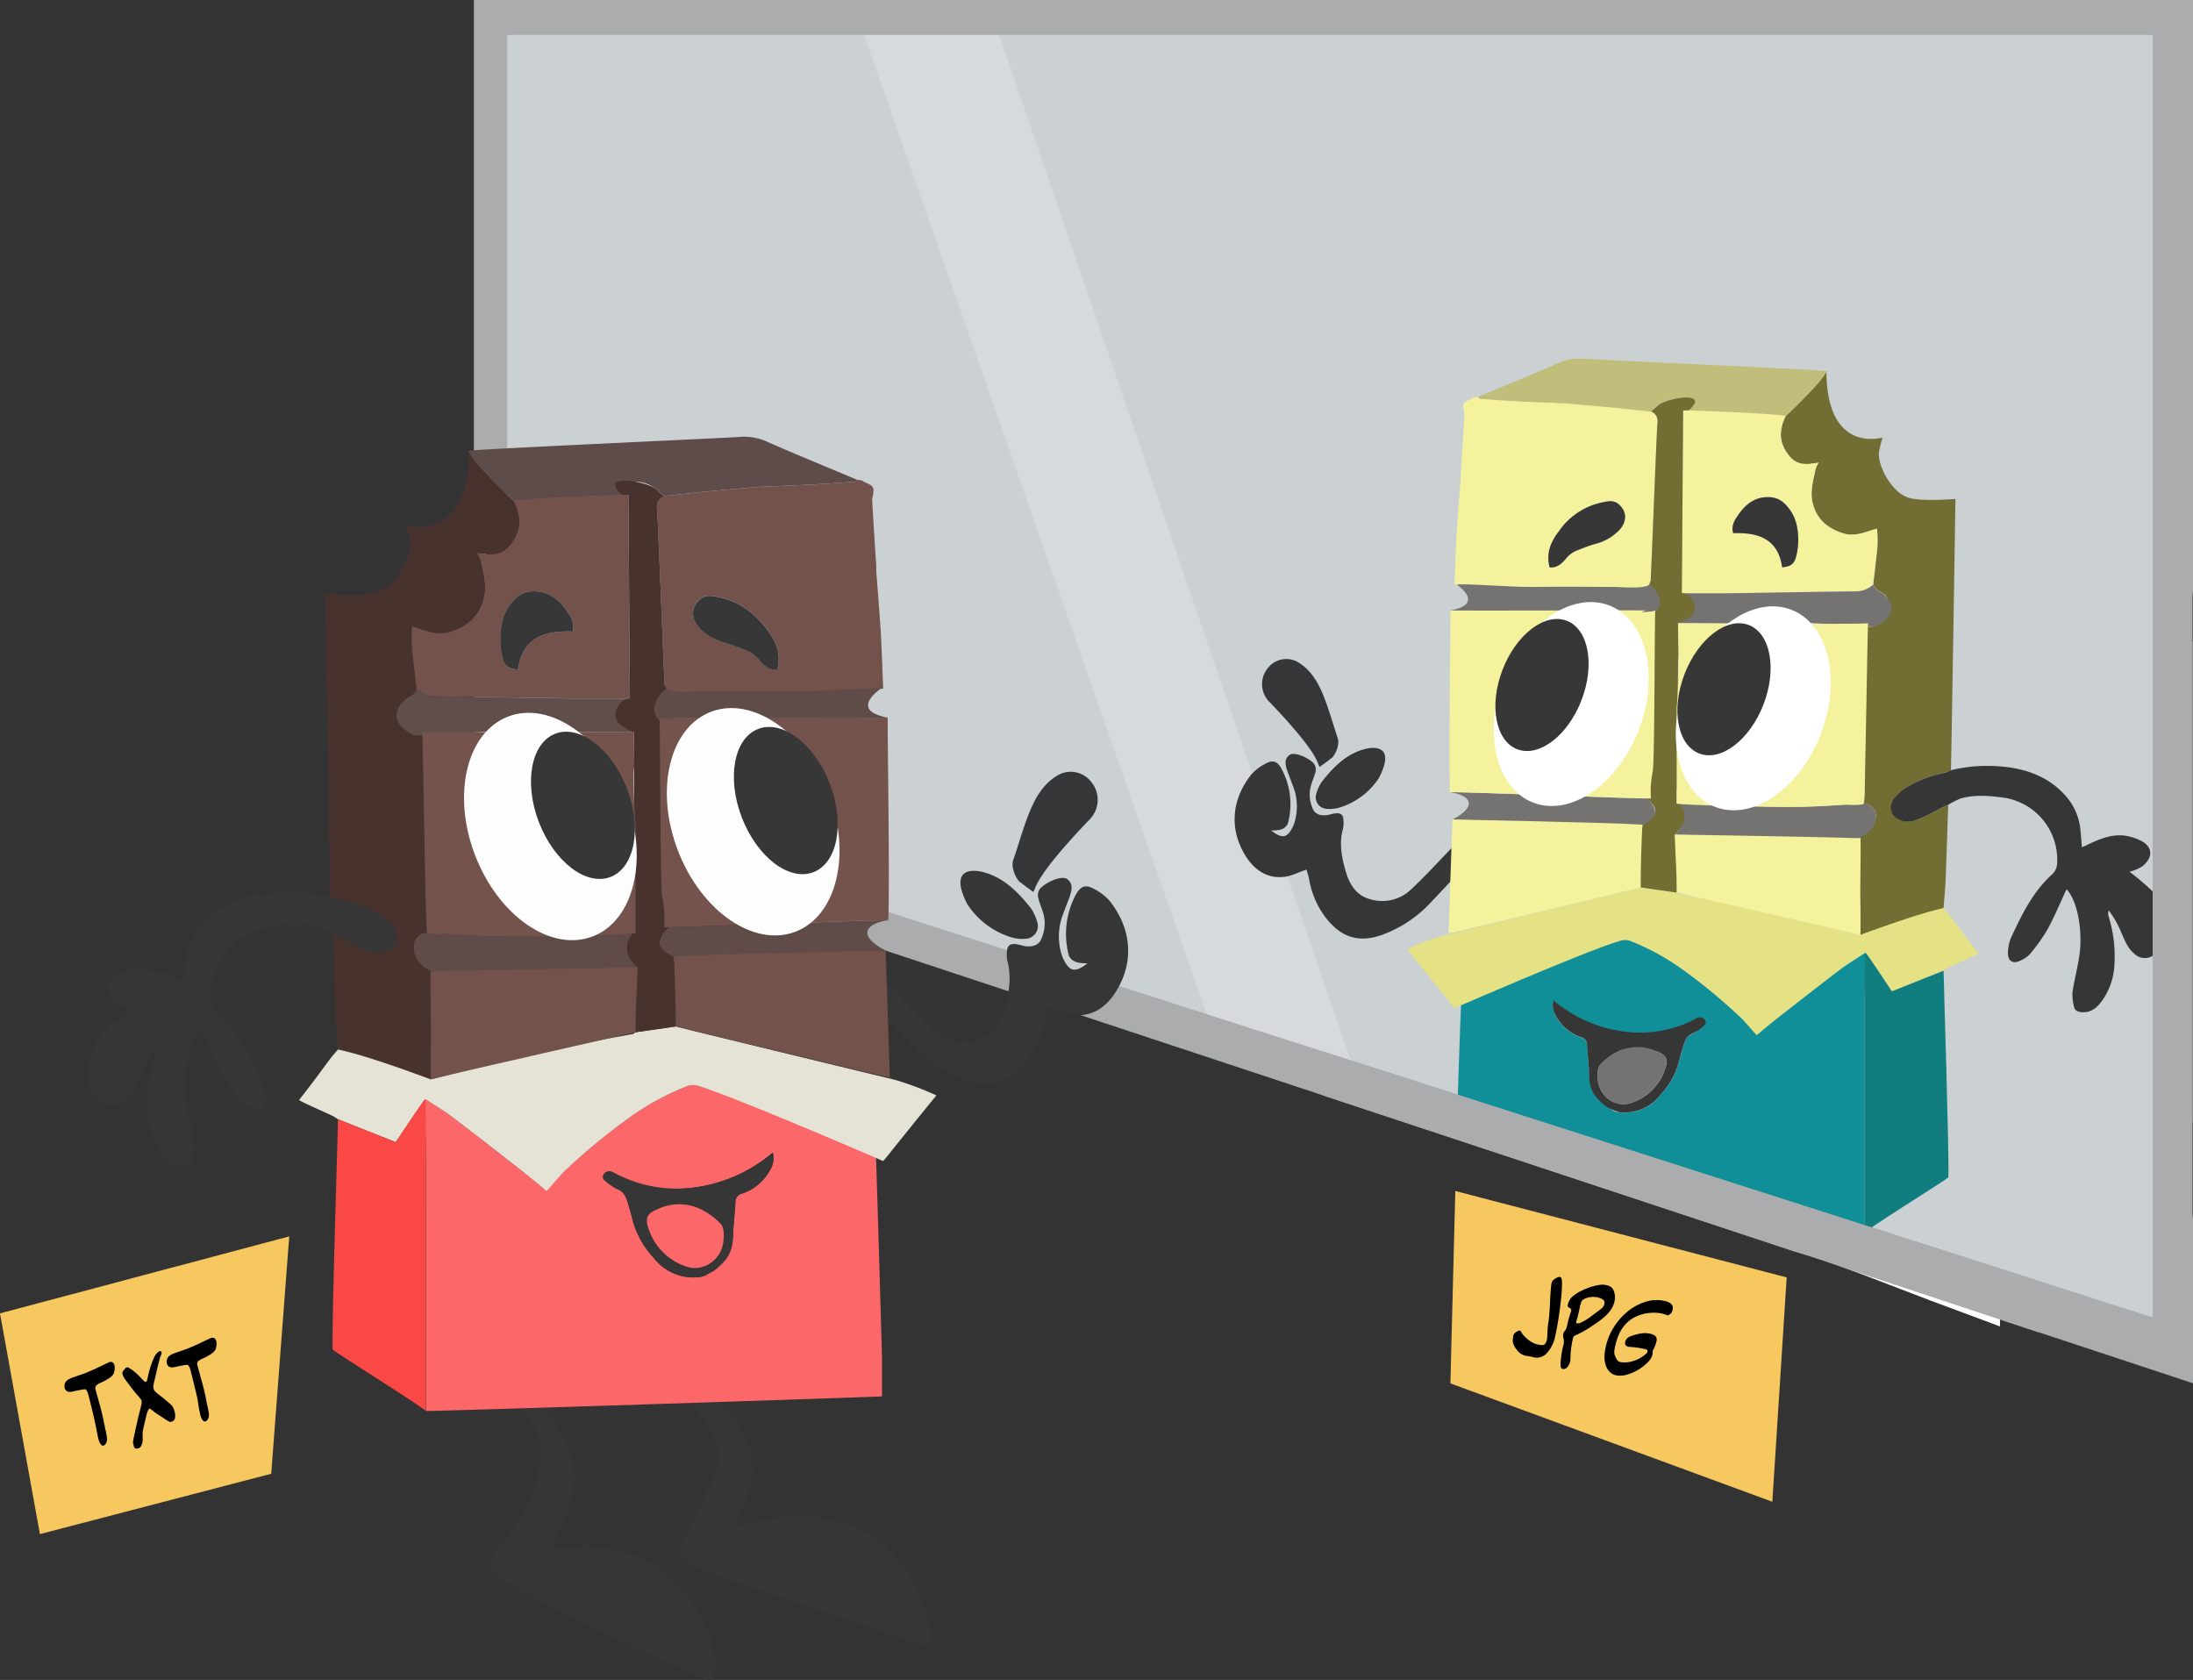 <?xml version="1.0" encoding="UTF-8" standalone="no"?>
<svg
   xmlns:dc="http://purl.org/dc/elements/1.1/"
   xmlns:cc="http://creativecommons.org/ns#"
   xmlns:rdf="http://www.w3.org/1999/02/22-rdf-syntax-ns#"
   xmlns:svg="http://www.w3.org/2000/svg"
   xmlns="http://www.w3.org/2000/svg"
   xmlns:sodipodi="http://sodipodi.sourceforge.net/DTD/sodipodi-0.dtd"
   xmlns:inkscape="http://www.inkscape.org/namespaces/inkscape"
   id="Layer_1"
   data-name="Layer 1"
   viewBox="0 0 531.95 407.458"
   version="1.1"
   sodipodi:docname="cross_modal.svg"
   width="531.95"
   height="407.458"
   inkscape:version="1.0.1 (3bc2e813f5, 2020-09-07, custom)">
  <rect x="0" y="0" width="531.95" height="407.458" fill="#333333" stroke="none"/>
  <sodipodi:namedview
     pagecolor="#ffffff"
     bordercolor="#666666"
     borderopacity="1"
     objecttolerance="10"
     gridtolerance="10"
     guidetolerance="10"
     inkscape:pageopacity="0"
     inkscape:pageshadow="2"
     inkscape:window-width="640"
     inkscape:window-height="480"
     id="namedview5073"
     showgrid="false"
     inkscape:zoom="1.1585714"
     inkscape:cx="305.85"
     inkscape:cy="197.51"
     inkscape:current-layer="Layer_1" />
  <defs
     id="defs4912">
    <style
       id="style4910">.cls-1{fill:#aaacad;}.cls-2{fill:#cbd0d3;}.cls-16,.cls-3{fill:#fff;}.cls-3{opacity:0.22;}.cls-4{fill:#118f98;}.cls-5{fill:#726d33;}.cls-6{fill:#e5e185;}.cls-7{fill:#f4f29d;}.cls-8{fill:#363637;}.cls-9{fill:#127d7f;}.cls-10{fill:#757272;}.cls-11{fill:#c1bd7a;}.cls-12{fill:#353638;}.cls-13{fill:#5d4c49;}.cls-14{fill:#373737;}.cls-15{fill:#fdfdfd;}.cls-17{fill:#fc6769;}.cls-18{fill:#48322d;}.cls-19{fill:#e5e2d6;}.cls-20{fill:#72524b;}.cls-21{fill:#fa4847;}.cls-22{fill:#5f4c48;}.cls-23{fill:#73524b;}.cls-24{fill:#604e4a;}.cls-25{fill:#73534c;}.cls-26{fill:#f7c860;}</style>
  </defs>
  <title
     id="title4914">Cross Modality  FLAT</title>
  <path
     class="cls-1"
     d="M 531.95,143.45 V 0 h -417 v 197.51 l 320.07,105.94 c 4.42,1.3 8.75,2.76 13.05,4.32 l 83.88,27.74 V 295.6 a 8.8,8.8 0 0 1 -0.12,-1.4 V 144.85 a 8.8,8.8 0 0 1 0.12,-1.4 z"
     id="path4916" />
  <polygon
     class="cls-2"
     points="566.31,160.96 167.17,160.96 167.17,344.06 566.31,472.02 "
     id="polygon4918"
     transform="translate(-44.15,-152.49)" />
  <polygon
     class="cls-3"
     points="371.73,409.64 286.51,160.96 253.77,160.96 336.87,398.47 "
     id="polygon4920"
     transform="translate(-44.15,-152.49)" />
  <path
     class="cls-4"
     d="m 390.36,283.99 c 8.64,2.65 15.8,6.8 24.5,9.26 20,0.64 36.95,5.69 37.47,5.64 q 0,-28.67 0,-57.34 c 0,-3 0.32,-6 0.52,-9 a 3.08,3.08 0 0 0 -0.39,-1.54 c -1.78,1.19 -4.3,2.71 -6,4 -4.85,3.68 -9.65,7.44 -14.46,11.19 -1.62,1.26 -3.24,2.53 -4.8,3.87 -0.85,0.72 -1.33,0.56 -2,-0.22 -0.9,-1 -1.89,-2.08 -2.87,-3 a 134.71,134.71 0 0 0 -14.72,-12.13 58.54,58.54 0 0 0 -12,-6.49 3.65,3.65 0 0 0 -2.7,-0.06 c -8.53,2.58 -17,5.22 -25.32,8.49 -4.38,1.72 -8.8,3.42 -12.69,6.17 l -0.54,0.57 h 0.05 c -0.13,3.15 -0.67,17.46 -1,29.51 12.21,2.92 25.44,6 36.95,11.08 z m -13.51,-41.28 a 32.91,32.91 0 0 0 17.79,7.67 c 6.63,0.71 12.46,0 18.06,-3.3 0.82,1.2 0.88,1.15 0.15,1.81 a 7.61,7.61 0 0 1 -2.17,1.76 c -1.53,0.57 -2,1.79 -2.35,3.1 -0.43,1.47 -0.81,2.95 -1.21,4.42 a 20.16,20.16 0 0 1 -4.37,7.47 11,11 0 0 1 -10,4.15 3.26,3.26 0 0 1 -1.67,-0.55 c -2.89,-2.37 -5.57,-4.87 -5.65,-9 0,-2.22 -0.37,-4.42 -0.46,-6.64 a 1.9,1.9 0 0 0 -1.56,-2 10.87,10.87 0 0 1 -6.42,-6 4.55,4.55 0 0 1 -0.14,-2.89 z"
     id="path4922" />
  <path
     class="cls-5"
     d="m 472.57,195.21 c -0.21,6.06 -0.39,12.12 -0.63,18.18 -0.09,2.3 -0.33,4.59 -0.5,6.88 -5,1.4 -16.74,5.22 -20.16,6.51 0,-1.88 0,-3.76 0,-5.64 -0.15,-5.44 -0.35,-10.88 -0.5,-16.33 0,-0.83 0.83,-1.69 0,-2 1.06,-1 1,-0.08 2.09,-1.06 1.28,-1.2 2.35,-2.58 2.13,-4.21 a 3,3 0 0 0 -2.87,-2.65 37.38,37.38 0 0 0 0.21,-4 c 0.2,-4.44 -0.27,-7.32 -0.11,-11.76 0.05,-0.42 -1,-2.74 -0.85,-3.08 1.21,-2.12 0.46,-18.86 0.46,-18.86 0.17,-0.55 -2.65,-5.67 -2.65,-5.67 a 15.47,15.47 0 0 0 5.07,0.44 c 1.42,-0.82 2.89,-3.32 3.48,-4.76 a 2.4,2.4 0 0 0 -0.81,-3.15 c -0.53,-0.42 -1.18,-0.69 -1.69,-1.12 a 6,6 0 0 1 -0.84,-1.13 c 0.34,-3 0.7,-5.92 1,-8.88 a 18.49,18.49 0 0 0 0.05,-2.58 c -0.06,-1.84 -0.39,-2.09 -2.14,-1.52 -2,0.67 -4.06,1.21 -6.19,0.53 -3.52,-1.12 -6.14,-3.06 -7.27,-6.86 -0.79,-2.64 -0.22,-5.06 0.32,-7.55 0.2,-0.93 0.47,-1.77 -0.11,-2.6 -3.67,0.75 -4.67,0.33 -6.72,-2.73 -1.93,-2.89 -1.6,-5.8 -0.15,-8.74 0.21,-0.14 9.58,-9.06 9.84,-10.94 0,20.37 13.64,16.18 13.64,16.18 a 25.84,25.84 0 0 0 -0.89,3.47 c -0.38,3.16 2.72,9.34 6.76,11 2.91,1.21 11.79,0.43 11.79,0.43 0,0 -1,64.42 -1.11,65.78 a 5.09,5.09 0 0 1 -1.17,0.53 29.33,29.33 0 0 0 -9,3.31 13,13 0 0 0 -3.36,2.73 c -1.51,1.69 -1.12,4.41 0.74,5.23 a 4.92,4.92 0 0 0 4.19,0.35 34.36,34.36 0 0 0 5.52,-2.61 17.91,17.91 0 0 1 2.43,-1.12 z"
     id="path4924" />
  <path
     class="cls-6"
     d="m 451.28,226.78 c 3.42,-1.29 14.19,-5.26 20.16,-6.51 2.23,2.4 2.79,3.71 8.51,11 -1.54,0.93 -5.81,2.68 -7.42,3.5 -0.38,0.2 -0.72,0.45 -1.08,0.68 l -12.55,5 c -1.92,-2.9 -6,-9 -6.43,-9.38 -1.78,1.19 -4.3,2.71 -6,4 -4.85,3.68 -9.65,7.44 -14.46,11.19 -1.62,1.26 -4.32,3.47 -5.88,4.81 -0.76,-0.72 -2.82,-3.24 -3.8,-4.19 a 134.71,134.71 0 0 0 -14.72,-12.13 58.54,58.54 0 0 0 -12,-6.49 3.65,3.65 0 0 0 -2.7,-0.06 c -8.52,2.58 -40.06,16.31 -40.06,16.31 0,0 -0.53,-0.58 -1.48,-1.78 -2.58,-3.23 -7.48,-9.3 -10.1,-12.5 a 68.88,68.88 0 0 1 9,-3.37 c 0.4,-0.11 46.86,-11.33 47.74,-11.62 l 8.75,1.25 a 1.93,1.93 0 0 0 0.63,0.39 c 6.21,1.18 12.46,2.15 18.62,3.56 8.42,1.94 16.84,4.21 25.27,6.34 z"
     id="path4926" />
  <path
     class="cls-7"
     d="m 352.79,141.73 c 0.19,-3.87 0.31,-8.74 0.55,-12.6 0.27,-4.36 0.65,-8.72 1,-13.08 0,-0.34 0,-0.69 0,-1 q 0.45,-7.18 0.88,-14.38 a 4.73,4.73 0 0 0 -0.18,-1 c -0.28,-1.87 -0.16,-2.06 1.91,-2.94 l 0.51,-0.35 1.05,-0.13 c 0.2,0.16 0.38,0.43 0.59,0.45 2.73,0.2 5.46,0.4 8.2,0.54 3.94,0.21 7.88,0.36 11.82,0.53 h 0.52 l 11.21,1 c 1.53,0.14 3.05,0.31 4.58,0.48 l 5.08,0.54 a 2.47,2.47 0 0 1 1.54,2.7 c -0.21,1.86 -1.44,34.93 -1.66,38.35 a 8.29,8.29 0 0 1 -0.41,1.65 c -1.13,1.13 -47.21,-0.43 -47.19,-0.76 z m 23.11,-4.1 c 1.8,0.11 2.87,-0.88 3.9,-2.07 a 6.62,6.62 0 0 1 2.11,-1.78 46.2,46.2 0 0 1 5,-1.85 12.05,12.05 0 0 0 6.08,-3.6 c 1.73,-2.13 1.61,-4.38 -0.42,-6.09 -1.23,-1 -2.58,-0.65 -3.91,-0.4 a 17,17 0 0 0 -10.47,6.91 c -1.84,2.44 -3.34,5.23 -2.29,8.88 z"
     id="path4928" />
  <path
     class="cls-8"
     d="m 472.57,195.21 a 17.91,17.91 0 0 0 -2.51,1.16 34.36,34.36 0 0 1 -5.52,2.61 4.92,4.92 0 0 1 -4.19,-0.35 c -1.86,-0.82 -2.25,-3.54 -0.74,-5.23 a 13,13 0 0 1 3.36,-2.73 29.33,29.33 0 0 1 9,-3.31 5.09,5.09 0 0 0 1.17,-0.53 37.65,37.65 0 0 1 12.55,-0.9 c 5.78,0.54 11.09,2.4 15.14,6.85 a 14.38,14.38 0 0 1 3.79,8.29 c 0.15,1.41 0.25,2.83 0.39,4.45 0.83,-0.39 1.72,-0.82 2.61,-1.22 2.94,-1.34 6,-2.24 9.2,-1.33 a 12.85,12.85 0 0 1 2.63,1 c 3.05,1.68 2.57,4.3 0.18,6.17 a 11.55,11.55 0 0 1 -3.07,1.3 65.46,65.46 0 0 1 5.62,4.78 13.05,13.05 0 0 1 3.68,10.13 6.93,6.93 0 0 1 -4.18,5.73 3.62,3.62 0 0 1 -4,-0.79 c -1.65,-1.4 -2.35,-3.36 -3.18,-5.25 a 24.49,24.49 0 0 0 -3,-5.25 3.49,3.49 0 0 0 -0.14,0.76 4.41,4.41 0 0 0 0.2,1 32.15,32.15 0 0 1 1.34,11.2 16.3,16.3 0 0 1 -3.28,9.34 c -1.19,1.53 -2.7,2.64 -4.85,2.39 -0.87,-0.1 -1.53,-0.44 -1.68,-1.31 a 11.61,11.61 0 0 1 -0.37,-3.53 c 0.48,-3.21 1.36,-6.37 1.76,-9.58 0.57,-4.52 -0.18,-12.07 -3.2,-15.39 -1.52,3.24 -2.87,6.53 -4.56,9.64 a 42.1,42.1 0 0 1 -4.31,6.08 7.07,7.07 0 0 1 -2.55,1.69 c -1.54,0.72 -2.8,0 -2.79,-1.72 a 9.62,9.62 0 0 1 0.78,-4 c 2.58,-5.55 5.26,-11.07 9.91,-15.27 a 3.93,3.93 0 0 0 1.25,-2.95 15.23,15.23 0 0 0 -12.57,-15.61 c -3.62,-0.52 -7.18,-0.85 -10.73,0.1 a 17.61,17.61 0 0 0 -3.14,1.58 z"
     id="path4930" />
  <path
     class="cls-9"
     d="m 458.9,240.44 12.55,-5 c 0.07,4.87 1.37,43.89 1.16,50.1 -1.55,1.31 -13.93,8.83 -20.28,13.33 q 0,-28.67 0,-57.34 c 0,-3 -0.07,-7.5 0.13,-10.49 0.5,0.39 4.52,6.47 6.44,9.4 z"
     id="path4932" />
  <path
     class="cls-10"
     d="m 386.3,148.76 c -3.09,-0.07 -27.47,-0.48 -34.48,-0.7 6.45,-1.17 4.47,-4.15 1.58,-6.24 0.8,-0.4 13.25,0.6 18.23,0.54 6.65,-0.09 13.3,-0.05 20,0 1.44,0 7.22,0.55 8.4,-0.54 3.12,0.52 4.51,3 3.18,5.95 -0.68,1.48 -2.69,1.51 -6,2.06 -3.89,-1.02 -5.24,-1.82 -10.91,-1.07 z"
     id="path4934" />
  <path
     class="cls-8"
     d="m 352.29,205.51 c 0,2 0.05,3.92 0,5.88 a 15.15,15.15 0 0 1 -0.48,2.45 c -1.89,2 -3.73,4 -5.67,6 a 30.29,30.29 0 0 1 -10.29,6.67 c -6.52,2.61 -11,0.52 -14.59,-4.37 a 21.28,21.28 0 0 1 -3.73,-9 21.44,21.44 0 0 0 -0.63,-2.23 c -1.9,0.64 -3.62,1.57 -5.43,1.77 -4.25,0.47 -7.33,-1.82 -9.41,-5.21 -4.05,-6.61 -3.17,-13.83 1.5,-19.66 a 11.74,11.74 0 0 1 3.47,-2.61 c 1.64,-0.93 2.71,-0.58 3.68,1 a 18.08,18.08 0 0 1 1.66,13.61 c -0.85,1.58 -2.35,1.57 -4,1.64 2.65,2.06 3.88,1.81 5.19,-0.86 a 7.75,7.75 0 0 0 0.39,-0.94 13.48,13.48 0 0 0 0.16,-7.6 c -0.17,-0.7 -1.47,-4 -1.78,-4.89 -0.75,-2.06 -0.68,-3.09 0.4,-4 1.08,-0.91 4.3,0.44 5.72,1.78 a 2.27,2.27 0 0 1 0.69,2 c -0.39,2.38 -2.58,4.81 -0.71,9.21 0.73,1.8 2.79,1.71 3.94,1.47 a 12.34,12.34 0 0 1 1.74,-0.38 c 1.25,0 1.71,0.41 1.76,1.65 a 7.07,7.07 0 0 1 -0.09,2.06 c -1,3.54 -0.34,7 0.64,10.38 0.92,3.16 2.56,5.89 6,6.79 a 10.13,10.13 0 0 0 10,-2.53 c 3.43,-3.2 6.59,-6.71 9.87,-10.08 z"
     id="path4936" />
  <path
     class="cls-11"
     d="m 400.51,99.83 -5.08,-0.54 c -1.53,-0.17 -3.05,-0.34 -4.58,-0.48 l -11.21,-1 h -0.52 c -3.94,-0.17 -7.88,-0.32 -11.82,-0.53 -2.74,-0.14 -5.47,-0.34 -8.2,-0.54 -0.21,0 -0.39,-0.29 -0.59,-0.45 q 4.95,-2.06 9.88,-4.13 c 3.23,-1.36 6.49,-2.68 9.67,-4.14 a 12.35,12.35 0 0 1 6.25,-1 c 2.74,0.22 57.82,2.69 58.68,3 -0.26,1.88 -9.63,10.8 -9.84,10.94 -8.54,-0.76 -20.16,-1.26 -24,-1.08 2.24,-1.6 1.8,-2.73 0.26,-3 -2.45,-0.36 -4.91,-0.35 -7,1.36 -0.65,0.5 -1.27,1.05 -1.9,1.59 z"
     id="path4938" />
  <path
     class="cls-10"
     d="m 351.69,192.13 c 5.75,0 46.33,1.68 47.76,1.51 3.11,2.59 2.64,6.18 -1,7.79 0,-0.77 -43.29,-2.66 -46.12,-2.66 6.52,-3.42 4.03,-5.99 -0.64,-6.64 z"
     id="path4940" />
  <path
     class="cls-12"
     d="m 308,170.32 a 6.07,6.07 0 0 1 -0.51,-8.21 5.64,5.64 0 0 1 7.59,-1.36 c 2.92,1.83 4.58,4.7 5.83,7.7 1.4,3.39 2.37,7 3.56,10.52 0.72,2.11 -1.2,5 -1.64,5 -0.82,0.71 -1.74,1.31 -2.73,2.05 -0.61,-0.92 -0.06,-3.11 -12.1,-15.7 z"
     id="path4942" />
  <path
     class="cls-8"
     d="m 334.49,188.69 a 17.59,17.59 0 0 1 -9.7,7.22 8.25,8.25 0 0 1 -3.05,0.26 2.79,2.79 0 0 1 -2.42,-3.74 9.63,9.63 0 0 1 1.44,-3 c 2.77,-3.44 5.8,-6.57 10.3,-7.75 2.52,-0.67 7.43,-0.77 3.43,7.01 z"
     id="path4944" />
  <path
     class="cls-13"
     d="m 357.46,96.38 -0.51,0.35 z"
     id="path4946" />
  <path
     class="cls-8"
     d="m 411.64,246.92 a 1.49,1.49 0 0 1 2.09,0.76 0.88,0.88 0 0 1 -0.3,1 10.84,10.84 0 0 1 -2.76,1.93 c -1.86,0.69 -2.09,2.34 -2.6,3.95 -0.34,1.08 -0.61,2.17 -0.89,3.27 a 19.7,19.7 0 0 1 -4.44,7.77 11,11 0 0 1 -10,4.15 13.27,13.27 0 0 1 -3.26,-1.46 c -2.89,-2.37 -4,-4 -4.06,-8.13 0,-2.22 -0.37,-4.42 -0.46,-6.64 a 1.9,1.9 0 0 0 -1.56,-2 10.87,10.87 0 0 1 -6.42,-6 4.55,4.55 0 0 1 -0.15,-2.92 32.91,32.91 0 0 0 17.79,7.67 28.8,28.8 0 0 0 17.02,-3.35 z m -14,7.13 c -1.86,0.3 -3.51,0.23 -4.84,0.86 a 14.6,14.6 0 0 0 -4.69,3.41 c -0.69,0.78 -0.62,2.43 -0.51,3.66 0.36,3.89 4.19,6.75 7.89,5.58 a 12.8,12.8 0 0 0 8.45,-8.39 c 0.7,-2.05 0.38,-3.24 -1.89,-4.08 a 32.31,32.31 0 0 0 -4.43,-1.04 z"
     id="path4948" />
  <path
     class="cls-7"
     d="m 433.15,100.89 c -1.45,2.94 -1.78,5.85 0.15,8.74 2.05,3.06 4.22,3.29 7.89,2.53 a 7.5,7.5 0 0 0 -1.06,2.8 c -0.54,2.49 -1.11,4.91 -0.32,7.55 1.13,3.8 3.75,5.74 7.27,6.86 2.85,0.91 5.51,-0.37 8.24,-1.19 a 35.92,35.92 0 0 1 0,4.76 c -0.31,3 -0.67,5.92 -1,8.88 a 6.57,6.57 0 0 1 -3.69,1.58 c -10.59,0.12 -21.19,0.33 -31.78,0.48 -2.85,0.05 -10.92,0 -10.92,0 l 0.32,-44.38 c 0,0 20.6,0.62 24.9,1.39 z m -0.86,36.71 c 2.25,-0.19 3.05,-0.94 3.44,-2.95 a 16.5,16.5 0 0 0 0.12,-7.14 10.15,10.15 0 0 0 -3.43,-5.85 5.29,5.29 0 0 0 -2.78,-1.09 c -3.43,-0.32 -5.93,1.39 -7.81,4.07 -0.91,1.3 -1.91,2.65 -1.39,4.64 5.89,-0.15 10.83,1.23 11.85,8.32 z"
     id="path4950" />
  <path
     class="cls-7"
     d="m 451.28,226.78 c -8.44,-2.13 -44.37,-10.15 -44.58,-10.29 0,-1.78 -0.49,-14.09 -0.49,-14.09 h 3.59 c 13.31,0.28 29.84,0.12 41.49,0.72 0.15,5.45 -0.18,12.55 0,18 0.02,1.9 -0.01,3.78 -0.01,5.66 z"
     id="path4952" />
  <path
     class="cls-10"
     d="m 406.7,194.88 c 8.11,0 20.36,0.89 28.47,0.81 4.11,0 8.22,-0.27 12.33,-0.54 0.86,-0.06 4,0.22 4.58,-0.28 a 3,3 0 0 1 2.87,2.64 c 0.22,1.63 -0.53,4.35 -4,5.79 -14.08,-0.42 -31.41,-0.63 -44.72,-0.91 3.46,-2.43 0.74,-6.98 0.47,-7.51 z"
     id="path4954" />
  <path
     class="cls-10"
     d="m 425.03,151.24 -18,-0.1 c 0,-0.34 4.27,-2.18 0.93,-7.23 2.85,0 8.07,0 10.92,0 10.59,-0.15 21.19,-0.36 31.78,-0.48 a 6.57,6.57 0 0 0 3.69,-1.58 6,6 0 0 0 0.84,1.13 c 0.51,0.43 1.16,0.7 1.69,1.12 1.05,0.83 4.51,4.68 -1.8,7.71 -2.74,0.7 -26.97,-2.3 -30.05,-0.57 z"
     id="path4956" />
  <path
     class="cls-5"
     d="m 407.49,195.12 c 0.27,0.53 3,3.62 -1.28,7.28 v 0 c 0,0 0.32,7.06 0.4,8.74 0.08,1.68 0.07,3.57 0.09,5.35 l -8.75,-1.25 c 0,-3.69 -0.07,-7.38 0,-11.07 a 36.42,36.42 0 0 1 0.5,-4.15 c 3.66,-1.61 4.13,-3.79 1,-6.38 a 24.47,24.47 0 0 1 0.42,-6.55 81.55,81.55 0 0 0 0.6,-8.44 c 1.2,-1.29 2.45,-2.55 3.6,-3.89 0.94,-1.09 1.76,-2.27 2.63,-3.4 v 23.52 c 1.51,0.31 -0.52,-0.02 0.79,0.24 z"
     id="path4958" />
  <path
     class="cls-5"
     d="m 409.69,144.51 c 4.2,4.63 -2.3,6.31 -2.33,6.65 -2.81,0.18 -0.33,-0.05 -0.33,-0.05 0,0 0.16,6.6 0.14,7.79 -0.4,-0.34 0.15,33.39 -0.14,33.2 0,0 -6,-10.34 -6.28,-10.74 -0.89,-1.21 0.82,-30.73 -3.92,-31.56 8.27,0 6.12,-6.27 3.15,-8 a 3.2,3.2 0 0 0 0.41,-0.94 c 0.22,-3.42 1.45,-36.49 1.66,-38.35 a 2.47,2.47 0 0 0 -1.54,-2.7 c 0.63,-0.54 1.25,-1.09 1.89,-1.62 2.09,-1.71 12.62,-3.44 7.27,1.32 -1.79,0.06 -1.39,0 -1.39,0 l -0.32,44.38 c 0,0 0.59,-0.18 1.73,0.62 z"
     id="path4960" />
  <path
     class="cls-14"
     d="m 375.9,137.63 c -1,-3.65 0.45,-6.44 2.3,-8.88 a 17,17 0 0 1 10.47,-6.91 c 1.33,-0.25 2.68,-0.63 3.91,0.4 2,1.71 2.15,4 0.42,6.09 a 12.05,12.05 0 0 1 -6.08,3.6 46.2,46.2 0 0 0 -5,1.85 6.62,6.62 0 0 0 -2.11,1.78 c -1.04,1.19 -2.11,2.18 -3.91,2.07 z"
     id="path4962" />
  <path
     class="cls-10"
     d="m 402.03,255.09 c 2.27,0.84 2.59,2 1.89,4.08 a 12.8,12.8 0 0 1 -8.45,8.39 c -3.7,1.17 -7.53,-1.69 -7.89,-5.58 -0.11,-1.23 -0.18,-2.88 0.51,-3.66 a 14.6,14.6 0 0 1 4.69,-3.41 10.81,10.81 0 0 1 9.25,0.18 z"
     id="path4964" />
  <path
     class="cls-14"
     d="m 432.29,137.6 c -1,-7.09 -6,-8.47 -11.9,-8.28 -0.52,-2 0.48,-3.34 1.39,-4.64 1.88,-2.68 4.38,-4.39 7.81,-4.07 a 5.29,5.29 0 0 1 2.78,1.09 10.15,10.15 0 0 1 3.48,5.81 16.5,16.5 0 0 1 -0.07,7.1 c -0.44,2.05 -1.24,2.8 -3.49,2.99 z"
     id="path4966" />
  <path
     class="cls-15"
     d="m 442.85,185.42 -0.45,0.48 z"
     id="path4968" />
  <path
     class="cls-7"
     d="m 397.95,215.24 c -0.88,0.29 -45.89,11.09 -46.58,11.16 0.14,-4.2 0.94,-27.63 0.94,-27.63 0,0 37,0.67 46.12,1.25 -0.17,0.91 -0.5,11.49 -0.48,15.22 z"
     id="path4970" />
  <path
     class="cls-7"
     d="m 453.12,151.14 c -0.16,4.43 -0.63,35.33 -0.83,39.77 a 37.38,37.38 0 0 1 -0.21,4 c -0.59,0.5 -3.72,0.22 -4.58,0.28 -4.11,0.27 -8.22,0.5 -12.33,0.54 -8.11,0.08 -27,-0.5 -28.47,-0.81 v -23.56 c 0.24,-0.82 0.58,-11.76 0.47,-12.43 0,-1.19 -0.14,-7.79 -0.14,-7.79 0,0 45.75,0.37 46.09,0 z"
     id="path4972" />
  <path
     class="cls-7"
     d="m 351.69,192.13 c -0.32,-10.38 0.24,-42.88 0.13,-44.07 7.86,0.1 44.46,-0.07 47.61,0 -3.09,0.66 1.42,0.36 2.08,0 -0.18,2.82 -0.13,36.28 -0.61,39.05 a 24.07,24.07 0 0 0 -0.43,6.55 c -1.46,0.15 -41.19,-1.47 -48.78,-1.53 z"
     id="path4974" />
  <ellipse
     class="cls-16"
     cx="-7.099"
     cy="458.616"
     rx="25.63"
     ry="17.54"
     transform="rotate(-68.89)"
     id="ellipse4976" />
  <ellipse
     class="cls-14"
     cx="-5.344"
     cy="450.334"
     rx="16.7"
     ry="10.26"
     transform="rotate(-68.89)"
     id="ellipse4978" />
  <ellipse
     class="cls-16"
     cx="-22.032"
     cy="417.054"
     rx="25.63"
     ry="17.54"
     transform="rotate(-68.89)"
     id="ellipse4980" />
  <ellipse
     class="cls-14"
     cx="-20.28"
     cy="408.777"
     rx="16.7"
     ry="10.26"
     transform="rotate(-68.89)"
     id="ellipse4982" />
  <path
     class="cls-1"
     d="m 448.07,307.77 46.61,15.43 V 310.72 L 320.9,255.01 v 10.68 l 114.12,37.76 c 4.42,1.3 8.75,2.76 13.05,4.32 z"
     id="path4984" />
  <polygon
     class="cls-1"
     points="566.31,422.36 575.98,424.53 575.98,308.1 566.31,310.86 "
     id="polygon4986"
     transform="translate(-44.15,-152.49)" />
  <path
     class="cls-16"
     d="m 468.14,315.39 c 5.65,2.12 11.32,4.2 17,6.33 v -1.69 l -37,-12.26 c 6.64,2.44 13.26,5.08 20,7.62 z"
     id="path4988" />
  <path
     class="cls-8"
     d="m 131.6,341.25 -5.75,0.26 c 4.81,3.84 5.92,9 4.94,14.71 -1.25,7.3 -4.87,13.42 -9.66,18.95 a 9.65,9.65 0 0 0 -2.11,3.32 c -0.54,1.78 0.48,3.18 2,4.08 3.06,1.8 6.09,3.64 9.25,5.24 q 11.42,5.81 22.93,11.36 c 5.69,2.74 11.49,5.26 17.25,7.86 2,0.91 2.62,0.41 2.86,-1.88 0.51,-4.94 -1.25,-9.26 -3.65,-13.35 -3.19,-5.45 -7.22,-10.16 -12.93,-13.17 a 34.41,34.41 0 0 0 -11.7,-3.55 c -3.76,-0.51 -7.43,0.31 -11.5,0.05 0.51,-1 0.88,-2 1.39,-2.79 a 32.55,32.55 0 0 0 4.14,-11.24 16.71,16.71 0 0 0 -1.34,-10.11 40.18,40.18 0 0 0 -6.12,-9.74 z"
     id="path4990" />
  <path
     class="cls-8"
     d="m 174.46,339.81 c -2.46,-0.54 -4.93,-1 -7.41,0 1.61,2 3.37,3.93 4.8,6.06 a 13,13 0 0 1 0.94,13.15 c -2.22,5 -4.7,9.87 -7.1,14.78 -1.4,2.85 -1.26,2.93 1.12,5 a 15.46,15.46 0 0 0 5.31,2.71 q 23.73,8 47.48,16.14 c 1,0.34 2,0.74 2.93,1.15 a 2.46,2.46 0 0 0 3.35,-2.86 v 0 a 65.79,65.79 0 0 0 -2.73,-8.72 c -4.29,-10.57 -12,-17 -23.31,-19.13 -6.9,-1.3 -13.51,-0.31 -20,2 -0.42,0.15 -0.87,0.23 -1.75,0.45 1,-2.45 1.8,-4.55 2.69,-6.61 3.24,-7.58 1.75,-14.36 -3.41,-20.55 -1,-1.17 -1.95,-2.38 -2.91,-3.57 z"
     id="path4992" />
  <path
     class="cls-17"
     d="m 103.3,278.26 c 0,-3.33 -0.35,-6.65 -0.58,-10 a 3.53,3.53 0 0 1 0.44,-1.7 c 2,1.32 4.79,3 6.69,4.46 5.41,4.11 10.76,8.3 16.12,12.47 1.81,1.41 3.62,2.83 5.36,4.32 0.94,0.8 1.48,0.62 2.23,-0.25 1,-1.15 2.12,-2.32 3.21,-3.38 a 151.66,151.66 0 0 1 16.4,-13.51 64.53,64.53 0 0 1 13.35,-7.16 4,4 0 0 1 3,-0.07 c 9.5,2.87 19,5.81 28.21,9.45 4.88,1.93 9.81,3.82 14.15,6.88 l 0.6,0.64 v -0.05 c 0.21,5.27 1.47,48.59 1.47,49.26 0,2.95 0,5.9 0,9.05 -1,0.15 -109.22,3.69 -110.61,3.55 -0.02,-21.35 0.01,-42.65 -0.04,-63.96 z m 44,8.19 a 8.52,8.52 0 0 0 2.42,1.95 c 1.71,0.64 2.18,2 2.62,3.46 0.48,1.64 0.9,3.29 1.35,4.93 a 22.43,22.43 0 0 0 4.87,8.32 12.24,12.24 0 0 0 11.13,4.63 3.72,3.72 0 0 0 1.87,-0.62 c 3.22,-2.64 6.2,-5.42 6.29,-10.07 0.05,-2.47 0.41,-4.93 0.51,-7.4 a 2.11,2.11 0 0 1 1.75,-2.19 12.14,12.14 0 0 0 7.15,-6.65 5.13,5.13 0 0 0 0.17,-3.25 36.72,36.72 0 0 1 -19.83,8.55 c -7.39,0.79 -13.89,-0.05 -20.14,-3.68 -0.87,1.34 -0.94,1.27 -0.13,2.02 z"
     id="path4994" />
  <path
     class="cls-18"
     d="m 80.76,226.61 c 0.23,6.75 0.43,13.51 0.7,20.27 0.1,2.56 0.36,5.11 0.55,7.67 5.63,1.56 18.66,5.82 22.47,7.25 0,-2.09 0,-4.19 0,-6.28 0.17,-6.07 0.39,-12.14 0.55,-18.2 0,-0.93 -0.92,-1.89 0,-2.26 -1.17,-1.08 -1.15,-0.09 -2.32,-1.18 -1.43,-1.33 -2.62,-2.88 -2.37,-4.69 a 3.27,3.27 0 0 1 3.2,-2.95 40.91,40.91 0 0 1 -0.24,-4.42 c -0.23,-4.94 0.31,-8.16 0.12,-13.1 0,-0.48 1.17,-3.06 1,-3.44 -1.35,-2.36 -0.51,-21 -0.51,-21 -0.2,-0.61 3,-6.32 3,-6.32 a 17.1,17.1 0 0 1 -5.65,0.48 c -1.58,-0.91 -3.22,-3.69 -3.88,-5.3 a 2.68,2.68 0 0 1 0.9,-3.51 c 0.6,-0.46 1.32,-0.77 1.89,-1.25 a 6,6 0 0 0 0.93,-1.26 c -0.38,-3.3 -0.78,-6.59 -1.12,-9.89 a 21.27,21.27 0 0 1 -0.06,-2.88 c 0.07,-2.05 0.43,-2.33 2.39,-1.69 2.26,0.74 4.52,1.35 6.9,0.59 3.92,-1.25 6.84,-3.41 8.1,-7.65 0.88,-2.94 0.24,-5.64 -0.36,-8.41 -0.22,-1 -0.52,-2 0.13,-2.91 4.09,0.84 5.2,0.37 7.49,-3 2.15,-3.21 1.78,-6.46 0.17,-9.74 -0.24,-0.15 -10.69,-10.1 -11,-12.19 0,22.71 -15.21,18 -15.21,18 a 29.05,29.05 0 0 1 1,3.86 c 0.41,3.53 -3,10.41 -7.55,12.28 -3.23,1.35 -13.14,0.48 -13.14,0.48 0,0 1.1,71.8 1.25,73.32 a 5.78,5.78 0 0 0 1.29,0.6 32.38,32.38 0 0 1 10.07,3.62 14.27,14.27 0 0 1 3.75,3 c 1.69,1.88 1.25,4.92 -0.83,5.83 a 5.48,5.48 0 0 1 -4.67,0.39 39.25,39.25 0 0 1 -6.15,-2.91 19.18,19.18 0 0 0 -2.79,-1.21 z"
     id="path4996" />
  <path
     class="cls-19"
     d="m 104.48,261.8 c -3.81,-1.43 -15.81,-5.86 -22.47,-7.25 -2.48,2.67 -3.1,4.13 -9.48,12.27 1.71,1 6.48,3 8.27,3.9 0.42,0.22 0.81,0.5 1.21,0.76 l 14,5.55 c 2.15,-3.23 6.73,-10.06 7.17,-10.45 2,1.32 4.79,3 6.69,4.46 5.41,4.11 10.76,8.3 16.12,12.47 1.81,1.41 4.82,3.87 6.56,5.36 0.85,-0.8 3.15,-3.61 4.24,-4.67 a 151.66,151.66 0 0 1 16.4,-13.51 64.53,64.53 0 0 1 13.33,-7.18 4,4 0 0 1 3,-0.07 c 9.5,2.87 44.71,18.17 44.71,18.17 0,0 0.59,-0.64 1.65,-2 2.88,-3.6 8.34,-10.36 11.26,-13.93 a 76,76 0 0 0 -10,-3.76 c -0.45,-0.12 -52.24,-12.63 -53.21,-12.95 l -9.75,1.4 c -0.24,0.14 -0.46,0.38 -0.71,0.43 -6.92,1.31 -13.89,2.39 -20.75,4 -9.46,2.09 -18.87,4.63 -28.24,7 z"
     id="path4998" />
  <path
     class="cls-20"
     d="m 161.67,167.89 a 8.76,8.76 0 0 1 -0.46,-1.83 c -0.25,-3.81 -1.62,-40.67 -1.85,-42.75 a 2.74,2.74 0 0 1 1.71,-3 l 5.67,-0.6 c 1.7,-0.18 3.4,-0.38 5.1,-0.53 4.16,-0.39 8.33,-0.75 12.5,-1.12 h 0.57 c 4.4,-0.19 8.79,-0.36 13.18,-0.59 3,-0.16 6.1,-0.38 9.14,-0.61 0.23,0 0.43,-0.32 0.65,-0.5 l 1.18,0.15 0.56,0.39 c 2.31,1 2.45,1.19 2.13,3.27 a 5.34,5.34 0 0 0 -0.2,1.09 c 0.31,5.34 0.65,10.68 1,16 0,0.39 0,0.77 0,1.16 0.36,4.86 0.77,9.71 1.08,14.57 0.27,4.3 0.4,9.74 0.61,14 0.04,0.39 -51.26,2.12 -52.57,0.9 z m 24.27,-15.38 c -2.93,-3.86 -6.71,-6.77 -11.67,-7.71 -1.49,-0.27 -3,-0.69 -4.35,0.46 -2.27,1.9 -2.41,4.4 -0.47,6.77 1.78,2.19 4.2,3.19 6.77,4 a 51.84,51.84 0 0 1 5.59,2.05 7.65,7.65 0 0 1 2.35,2 c 1.14,1.33 2.34,2.44 4.35,2.32 1.15,-4.03 -0.5,-7.15 -2.57,-9.89 z"
     id="path5000" />
  <path
     class="cls-8"
     d="m 80.76,226.61 a 19.18,19.18 0 0 1 2.79,1.3 39.25,39.25 0 0 0 6.15,2.91 5.48,5.48 0 0 0 4.67,-0.39 c 2.08,-0.91 2.52,-3.95 0.83,-5.83 a 14.27,14.27 0 0 0 -3.75,-3 32.38,32.38 0 0 0 -10.08,-3.68 5.78,5.78 0 0 1 -1.29,-0.6 41.79,41.79 0 0 0 -14,-1 c -6.44,0.6 -12.37,2.68 -16.88,7.64 a 16,16 0 0 0 -4.22,9.24 c -0.17,1.57 -0.28,3.14 -0.44,4.95 -0.93,-0.43 -1.91,-0.91 -2.91,-1.36 -3.27,-1.48 -6.62,-2.5 -10.25,-1.47 a 13.82,13.82 0 0 0 -2.93,1.11 c -3.4,1.87 -2.87,4.79 -0.2,6.88 a 13.56,13.56 0 0 0 3.42,1.45 71.34,71.34 0 0 0 -6.26,5.32 14.55,14.55 0 0 0 -4.1,11.29 7.74,7.74 0 0 0 4.65,6.39 4,4 0 0 0 4.5,-0.88 c 1.83,-1.56 2.61,-3.75 3.54,-5.85 a 27.41,27.41 0 0 1 3.3,-5.85 3.19,3.19 0 0 1 0.16,0.85 4.93,4.93 0 0 1 -0.22,1.12 35.65,35.65 0 0 0 -1.49,12.49 18.21,18.21 0 0 0 3.65,10.4 c 1.33,1.71 3,2.95 5.41,2.67 1,-0.12 1.7,-0.49 1.87,-1.47 a 13,13 0 0 0 0.42,-3.93 c -0.54,-3.58 -1.52,-7.1 -2,-10.68 -0.64,-5 0.2,-13.45 3.58,-17.16 1.68,3.63 3.19,7.29 5.08,10.75 a 46.21,46.21 0 0 0 4.8,6.78 8,8 0 0 0 2.83,1.88 c 1.73,0.8 3.13,0 3.12,-1.91 a 10.64,10.64 0 0 0 -0.87,-4.44 c -2.87,-6.18 -5.86,-12.33 -11,-17 a 4.43,4.43 0 0 1 -1.39,-3.29 c -0.61,-8 5.72,-16.21 14,-17.4 4,-0.57 8,-0.95 12,0.11 a 20.67,20.67 0 0 1 3.51,1.66 z"
     id="path5002" />
  <path
     class="cls-21"
     d="m 95.99,277.03 -14,-5.55 c -0.09,5.42 -1.53,48.91 -1.3,55.83 1.73,1.47 15.53,9.85 22.61,14.86 0,-21.3 0,-42.6 0,-63.91 0,-3.33 0.08,-8.36 -0.14,-11.68 -0.55,0.4 -5.02,7.22 -7.17,10.45 z"
     id="path5004" />
  <path
     class="cls-22"
     d="m 176.91,174.84 c 3.44,-0.08 30.62,-0.54 38.44,-0.78 -7.19,-1.31 -5,-4.63 -1.76,-7 -0.9,-0.44 -14.78,0.68 -20.33,0.6 -7.41,-0.09 -14.82,-0.05 -22.23,0 -1.61,0 -8.05,0.62 -9.36,-0.6 -3.48,0.58 -5,3.39 -3.55,6.63 0.76,1.66 3,1.69 6.67,2.31 4.29,-1.1 5.8,-2 12.12,-1.16 z"
     id="path5006" />
  <path
     class="cls-8"
     d="m 214.85,238.05 c 0,2.19 -0.06,4.37 0,6.55 a 16.28,16.28 0 0 0 0.54,2.73 c 2.1,2.22 4.15,4.5 6.32,6.65 a 33.7,33.7 0 0 0 11.41,7.53 c 7.27,2.91 12.27,0.58 16.27,-4.87 a 23.75,23.75 0 0 0 4.15,-10 24.9,24.9 0 0 1 0.7,-2.48 c 2.12,0.72 4,1.74 6.05,2 4.74,0.53 8.17,-2 10.49,-5.8 4.52,-7.37 3.53,-15.42 -1.67,-21.92 a 13.22,13.22 0 0 0 -3.87,-2.91 c -1.82,-1 -3,-0.64 -4.1,1.14 a 20.23,20.23 0 0 0 -1.85,15.17 c 0.95,1.76 2.62,1.74 4.48,1.82 -2.95,2.31 -4.32,2 -5.78,-0.95 a 8,8 0 0 1 -0.43,-1.05 14.83,14.83 0 0 1 -0.18,-8.47 c 0.18,-0.78 1.63,-4.48 2,-5.45 0.83,-2.3 0.76,-3.45 -0.44,-4.47 -1.2,-1.02 -4.8,0.49 -6.38,2 a 2.5,2.5 0 0 0 -0.77,2.22 c 0.43,2.65 2.88,5.37 0.79,10.27 -0.82,2 -3.11,1.9 -4.39,1.64 a 12.27,12.27 0 0 0 -1.94,-0.43 c -1.39,-0.05 -1.91,0.46 -2,1.84 a 7.66,7.66 0 0 0 0.11,2.3 c 1.06,3.95 0.38,7.79 -0.72,11.57 -1,3.52 -2.85,6.56 -6.7,7.56 a 11.26,11.26 0 0 1 -11.09,-2.84 c -3.84,-3.64 -7.38,-7.55 -11,-11.35 z"
     id="path5008" />
  <path
     class="cls-13"
     d="m 161.07,120.3 5.67,-0.6 c 1.7,-0.18 3.4,-0.38 5.1,-0.53 4.16,-0.39 8.33,-0.75 12.5,-1.12 h 0.57 c 4.4,-0.19 8.79,-0.36 13.18,-0.59 3,-0.16 6.1,-0.38 9.14,-0.61 0.23,0 0.43,-0.32 0.65,-0.5 -3.67,-1.53 -7.34,-3.05 -11,-4.6 -3.66,-1.55 -7.23,-3 -10.78,-4.61 a 13.68,13.68 0 0 0 -7,-1.15 c -3.05,0.24 -64.45,3 -65.4,3.34 0.28,2.09 10.73,12 11,12.19 9.51,-0.84 22.46,-1.4 26.75,-1.2 -2.49,-1.78 -2,-3 -0.29,-3.3 2.74,-0.4 5.48,-0.39 7.8,1.52 0.72,0.54 1.41,1.16 2.11,1.76 z"
     id="path5010" />
  <path
     class="cls-22"
     d="m 215.49,223.18 c -6.41,0 -51.64,1.87 -53.24,1.68 -3.46,2.89 -2.94,6.89 1.14,8.69 0,-0.86 48.25,-3 51.41,-3 -7.24,-3.78 -4.52,-6.64 0.69,-7.37 z"
     id="path5012" />
  <path
     class="cls-12"
     d="m 264.19,198.87 a 6.77,6.77 0 0 0 0.56,-9.15 6.27,6.27 0 0 0 -8.45,-1.51 c -3.26,2 -5.12,5.23 -6.5,8.58 -1.56,3.77 -2.65,7.85 -4,11.73 -0.81,2.34 1.34,5.61 1.83,5.54 0.91,0.8 1.93,1.47 3,2.29 0.74,-1 0.13,-3.44 13.56,-17.48 z"
     id="path5014" />
  <path
     class="cls-8"
     d="m 234.66,219.34 a 19.64,19.64 0 0 0 10.81,8.05 9.28,9.28 0 0 0 3.4,0.3 3.1,3.1 0 0 0 2.69,-4.18 10.67,10.67 0 0 0 -1.59,-3.35 c -3.09,-3.83 -6.47,-7.32 -11.49,-8.64 -2.81,-0.73 -8.28,-0.85 -3.82,7.82 z"
     id="path5016" />
  <path
     class="cls-13"
     d="m 209.06,116.51 0.56,0.39 z"
     id="path5018" />
  <path
     class="cls-8"
     d="m 167.63,288.11 a 36.72,36.72 0 0 0 19.83,-8.55 5.13,5.13 0 0 1 -0.17,3.25 12.14,12.14 0 0 1 -7.15,6.65 2.11,2.11 0 0 0 -1.75,2.19 c -0.1,2.47 -0.46,4.93 -0.51,7.4 -0.09,4.65 -1.3,6.42 -4.52,9.06 a 14.9,14.9 0 0 1 -3.64,1.63 12.24,12.24 0 0 1 -11.13,-4.63 21.91,21.91 0 0 1 -5,-8.66 c -0.3,-1.22 -0.6,-2.44 -1,-3.64 -0.57,-1.8 -0.83,-3.63 -2.9,-4.41 a 12.11,12.11 0 0 1 -3.08,-2.14 1,1 0 0 1 -0.33,-1.16 1.64,1.64 0 0 1 2.32,-0.85 32.12,32.12 0 0 0 19.03,3.86 z m -8.25,5.24 c -2.53,1 -2.89,2.27 -2.1,4.55 a 14.3,14.3 0 0 0 9.41,9.36 c 4.13,1.29 8.39,-1.89 8.79,-6.23 0.13,-1.36 0.2,-3.2 -0.56,-4.07 a 16.25,16.25 0 0 0 -5.23,-3.81 c -1.48,-0.7 -3.32,-0.62 -5.39,-0.95 a 35.58,35.58 0 0 0 -4.92,1.15 z"
     id="path5020" />
  <path
     class="cls-20"
     d="m 152.42,119.97 0.36,49.46 c 0,0 -9,0 -12.18,0 -11.81,-0.18 -23.62,-0.41 -35.42,-0.54 -1.71,0 -2.86,-0.92 -4.12,-1.77 -0.38,-3.3 -0.78,-6.59 -1.12,-9.89 a 40.83,40.83 0 0 1 0,-5.31 c 3,0.92 6,2.34 9.19,1.33 3.92,-1.25 6.84,-3.41 8.1,-7.65 0.88,-2.94 0.24,-5.64 -0.36,-8.41 a 8.3,8.3 0 0 0 -1.18,-3.12 c 4.09,0.84 6.51,0.58 8.8,-2.83 2.15,-3.21 1.78,-6.46 0.17,-9.74 4.79,-0.87 27.76,-1.53 27.76,-1.53 z m -13.51,33.2 c 0.58,-2.21 -0.53,-3.72 -1.54,-5.17 -2.1,-3 -4.89,-4.89 -8.7,-4.54 a 6,6 0 0 0 -3.11,1.22 11.3,11.3 0 0 0 -3.82,6.52 18.19,18.19 0 0 0 0.08,7.91 c 0.44,2.25 1.32,3.08 3.83,3.29 1.14,-7.89 6.65,-9.44 13.26,-9.23 z"
     id="path5022" />
  <path
     class="cls-23"
     d="m 104.48,261.8 c 9.41,-2.37 49.46,-11.32 49.7,-11.46 0,-2 0.54,-15.71 0.54,-15.71 h -4 c -14.83,0.31 -33.26,0.13 -46.25,0.81 -0.16,6.06 0.21,14 0,20.05 -0.02,2.12 0.02,4.22 0.01,6.31 z"
     id="path5024" />
  <path
     class="cls-22"
     d="m 154.17,226.25 c -9,0 -22.69,1 -31.73,0.9 -4.58,-0.05 -9.16,-0.3 -13.74,-0.61 -1,-0.06 -4.45,0.25 -5.1,-0.3 a 3.27,3.27 0 0 0 -3.2,2.95 c -0.25,1.81 0.59,4.84 4.47,6.46 15.7,-0.47 35,-0.71 49.85,-1 -3.87,-2.75 -0.87,-7.81 -0.55,-8.4 z"
     id="path5026" />
  <path
     class="cls-24"
     d="m 133.74,177.61 20.11,-0.1 c 0,-0.37 -4.76,-2.42 -1,-8.06 -3.18,0 -9,0 -12.18,0 -11.81,-0.18 -23.62,-0.41 -35.42,-0.54 -1.71,0 -2.86,-0.92 -4.12,-1.77 a 6,6 0 0 1 -0.93,1.26 c -0.57,0.48 -1.29,0.79 -1.89,1.25 -1.17,0.93 -5,5.22 2,8.6 2.99,0.8 30,-2.53 33.43,-0.64 z"
     id="path5028" />
  <path
     class="cls-18"
     d="m 153.29,226.51 c -0.3,0.59 -3.34,4 1.43,8.11 v 0 c 0,0 -0.36,7.87 -0.45,9.74 -0.09,1.87 -0.07,4 -0.09,6 l 9.75,-1.4 c 0,-4.12 0.07,-8.23 0,-12.34 A 38.07,38.07 0 0 0 163.37,232 c -4.08,-1.8 -4.6,-4.23 -1.14,-7.12 a 27.59,27.59 0 0 0 -0.46,-7.3 88.84,88.84 0 0 1 -0.67,-9.4 c -1.34,-1.45 -2.73,-2.85 -4,-4.34 -1,-1.21 -2,-2.53 -2.93,-3.79 v 26.22 c -1.68,0.32 0.59,-0.05 -0.88,0.24 z"
     id="path5030" />
  <path
     class="cls-18"
     d="m 150.85,170.14 c -4.68,5.16 2.57,7 2.6,7.4 3.13,0.21 0.36,0 0.36,0 0,0 -0.17,7.36 -0.15,8.68 0.45,-0.38 -0.17,37.22 0.15,37 0,0 6.68,-11.53 7,-12 1,-1.35 -0.91,-34.25 4.37,-35.17 -9.21,0 -6.82,-7 -3.5,-8.94 a 3.39,3.39 0 0 1 -0.46,-1 c -0.25,-3.81 -1.62,-40.67 -1.85,-42.75 a 2.74,2.74 0 0 1 1.71,-3 c -0.7,-0.6 -1.39,-1.22 -2.11,-1.8 -2.32,-1.91 -14.06,-3.83 -8.1,1.47 2,0.06 1.56,0 1.56,0 l 0.36,49.46 c 0,0 -0.68,-0.28 -1.94,0.65 z"
     id="path5032" />
  <path
     class="cls-14"
     d="m 188.51,162.44 c 1.15,-4.07 -0.5,-7.19 -2.57,-9.9 -2.93,-3.86 -6.71,-6.77 -11.67,-7.71 -1.49,-0.27 -3,-0.69 -4.35,0.46 -2.27,1.9 -2.41,4.4 -0.47,6.77 1.78,2.19 4.2,3.19 6.77,4 a 51.84,51.84 0 0 1 5.59,2.05 7.65,7.65 0 0 1 2.35,2 c 1.14,1.34 2.34,2.45 4.35,2.33 z"
     id="path5034" />
  <path
     class="cls-17"
     d="m 159.38,293.35 c -2.53,1 -2.89,2.27 -2.1,4.55 a 14.3,14.3 0 0 0 9.41,9.36 c 4.13,1.29 8.39,-1.89 8.79,-6.23 0.13,-1.36 0.2,-3.2 -0.56,-4.07 a 16.25,16.25 0 0 0 -5.23,-3.81 12.06,12.06 0 0 0 -10.31,0.2 z"
     id="path5036" />
  <path
     class="cls-14"
     d="m 125.65,162.4 c 1.14,-7.9 6.65,-9.44 13.26,-9.23 0.58,-2.21 -0.53,-3.72 -1.54,-5.17 -2.1,-3 -4.89,-4.89 -8.7,-4.54 a 6,6 0 0 0 -3.11,1.22 11.3,11.3 0 0 0 -3.82,6.52 18.19,18.19 0 0 0 0.08,7.91 c 0.44,2.25 1.32,3.08 3.83,3.29 z"
     id="path5038" />
  <path
     class="cls-15"
     d="m 113.85,215.71 c 0.17,0.17 0.34,0.35 0.5,0.53 -0.15,-0.18 -0.32,-0.36 -0.5,-0.53 z"
     id="path5040" />
  <path
     class="cls-23"
     d="m 163.93,248.94 c 1,0.32 51.14,12.36 51.91,12.44 -0.15,-4.68 -1,-30.8 -1,-30.8 0,0 -41.27,0.74 -51.41,1.4 0.16,1.01 0.52,12.84 0.5,16.96 z"
     id="path5042" />
  <path
     class="cls-25"
     d="m 102.43,177.51 c 0.19,4.94 0.7,39.39 0.93,44.33 a 40.91,40.91 0 0 0 0.24,4.42 c 0.65,0.55 4.13,0.24 5.1,0.3 4.58,0.31 9.16,0.56 13.74,0.61 9,0.09 30,-0.56 31.73,-0.9 v -26.24 c -0.27,-0.91 -0.64,-13.11 -0.52,-13.86 0,-1.32 0.15,-8.68 0.15,-8.68 0,0 -50.95,0.38 -51.37,0.02 z"
     id="path5044" />
  <path
     class="cls-25"
     d="m 215.49,223.18 c 0.35,-11.57 -0.27,-47.8 -0.15,-49.12 -8.76,0.11 -49.55,-0.08 -53.06,0 3.44,0.73 -1.59,0.41 -2.32,0 0.2,3.14 0.14,40.44 0.68,43.52 a 26.78,26.78 0 0 1 0.48,7.3 c 1.62,0.17 45.9,-1.63 54.37,-1.7 z"
     id="path5046" />
  <ellipse
     class="cls-15"
     cx="52.346"
     cy="235.094"
     rx="19.55"
     ry="28.57"
     transform="rotate(-21.11)"
     id="ellipse5048" />
  <ellipse
     class="cls-14"
     cx="61.556"
     cy="233.143"
     rx="11.43"
     ry="18.62"
     transform="rotate(-21.11)"
     id="ellipse5050" />
  <ellipse
     class="cls-15"
     cx="98.654"
     cy="251.736"
     rx="19.55"
     ry="28.57"
     transform="rotate(-21.11)"
     id="ellipse5052" />
  <ellipse
     class="cls-14"
     cx="107.883"
     cy="249.789"
     rx="11.43"
     ry="18.62"
     transform="rotate(-21.11)"
     id="ellipse5054" />
  <polygon
     class="cls-26"
     points="53.83,524.58 109.94,509.94 114.31,452.37 44.15,471.04 "
     id="polygon5056"
     transform="translate(-44.15,-152.49)" />
  <polygon
     class="cls-26"
     points="474.06,516.73 395.97,488.02 397.16,441.36 477.54,462.32 "
     id="polygon5058"
     transform="translate(-44.15,-152.49)" />
  <path
     d="m 26.54,330.37 a 1,1 0 0 1 0.81,0.08 1.37,1.37 0 0 1 0.44,0.82 3.15,3.15 0 0 1 0,0.94 2.86,2.86 0 0 1 -0.24,1 3,3 0 0 1 -1,1 11.21,11.21 0 0 1 -2,1.11 4.26,4.26 0 0 0 -1.24,0.74 1.13,1.13 0 0 0 -0.12,1 c 0.09,0.36 0.34,1.28 0.76,2.77 0.42,1.49 0.76,2.78 1,3.89 0.06,0.25 0.12,0.54 0.18,0.86 0.06,0.32 0.13,0.63 0.19,0.92 0.06,0.29 0.11,0.6 0.18,0.92 0.24,1 0.39,1.81 0.45,2.29 a 2.18,2.18 0 0 1 -0.17,1.24 1.83,1.83 0 0 1 -0.3,0.41 1,1 0 0 1 -0.3,0.25 c -0.59,0.14 -1,-0.43 -1.34,-1.72 -0.06,-0.22 -0.15,-0.67 -0.28,-1.34 -0.13,-0.67 -0.27,-1.38 -0.42,-2.11 -0.15,-0.73 -0.33,-1.57 -0.56,-2.5 -0.51,-2.16 -0.89,-3.66 -1.12,-4.49 a 3.16,3.16 0 0 0 -0.65,-1.46 1,1 0 0 0 -0.44,0 c -0.27,0 -0.63,0.09 -1.08,0.17 -0.45,0.08 -1,0.19 -1.63,0.34 -1.14,0.27 -1.83,-0.06 -2,-1 a 1.72,1.72 0 0 1 0,-0.56 1.52,1.52 0 0 1 0.18,-0.6 1.87,1.87 0 0 1 0.67,-0.7 5.7,5.7 0 0 1 1,-0.49 c 0.4,-0.15 1,-0.34 1.68,-0.58 0.68,-0.24 1.25,-0.43 1.59,-0.57 l 2.1,-0.9 c 0.55,-0.25 1.25,-0.59 2.11,-1 0.86,-0.41 1.44,-0.7 1.55,-0.73 z"
     id="path5060" />
  <path
     d="m 35.48,335.14 c 0.05,0 0.1,-0.08 0.14,-0.2 a 5.5,5.5 0 0 0 0.15,-0.55 l 0.18,-0.83 a 25.42,25.42 0 0 1 0.9,-3.05 12.21,12.21 0 0 1 0.74,-1.68 c 0.42,-0.66 0.8,-1 1.13,-1.1 0.33,-0.1 0.39,0.06 0.46,0.36 a 0.62,0.62 0 0 1 0,0.3 1,1 0 0 1 -0.13,0.3 2.08,2.08 0 0 0 -0.13,0.25 c -0.08,0.29 -0.21,0.74 -0.37,1.35 -0.16,0.61 -0.4,1.58 -0.71,2.93 -0.14,0.62 -0.26,1.16 -0.37,1.61 -0.11,0.45 -0.19,0.84 -0.25,1.18 a 2,2 0 0 0 0,0.7 1.73,1.73 0 0 0 0.42,0.79 10.5,10.5 0 0 0 1.1,0.93 c 0.52,0.39 0.89,0.69 1.12,0.88 0.78,0.66 1.28,1.09 1.49,1.28 a 3.41,3.41 0 0 1 0.57,0.67 3,3 0 0 1 0.39,1 3.37,3.37 0 0 1 0.1,1.88 1.25,1.25 0 0 1 -1,0.73 0.81,0.81 0 0 1 -0.53,-0.15 c -0.24,-0.13 -0.81,-0.5 -1.73,-1.11 l -0.62,-0.4 c -0.23,-0.14 -0.44,-0.27 -0.62,-0.4 l -0.52,-0.39 c -0.65,-0.54 -1,-0.79 -1.13,-0.76 -0.13,0.03 -0.4,0.42 -0.6,1.11 -0.2,0.69 -0.5,2 -0.92,3.82 a 5.53,5.53 0 0 0 -0.15,1 c 0,0.24 0,0.58 0,1 a 5.42,5.42 0 0 1 0,1 3.8,3.8 0 0 1 -0.43,1.25 1.1,1.1 0 0 1 -0.7,0.46 1,1 0 0 1 -0.65,0 c -0.17,-0.08 -0.3,-0.31 -0.39,-0.7 0,-0.06 0,-0.18 -0.08,-0.36 -0.08,-0.18 -0.06,-0.33 -0.07,-0.43 a 8.39,8.39 0 0 1 0.25,-1.45 c 0.18,-0.88 0.45,-2.12 0.82,-3.72 0.15,-0.7 0.33,-1.47 0.56,-2.33 0.23,-0.86 0.36,-1.45 0.42,-1.77 a 2,2 0 0 0 0,-0.84 1.15,1.15 0 0 0 -0.26,-0.46 l -0.85,-1 c -0.3,-0.33 -0.73,-0.87 -1.3,-1.61 -0.82,-1.09 -1.38,-1.83 -1.66,-2.23 a 3.24,3.24 0 0 1 -0.52,-1.07 1.1,1.1 0 0 1 0,-0.56 0.73,0.73 0 0 1 0.12,-0.26 l 0.27,-0.27 0.27,-0.36 a 0.54,0.54 0 0 1 0.33,-0.21 0.63,0.63 0 0 1 0.46,0.06 7.13,7.13 0 0 1 1.36,0.93 15.19,15.19 0 0 1 1.71,1.61 c 0.35,0.38 0.6,0.63 0.76,0.77 a 0.5,0.5 0 0 0 0.47,0.1 z"
     id="path5062" />
  <path
     d="m 51.24,324.51 a 1,1 0 0 1 0.81,0.08 1.4,1.4 0 0 1 0.44,0.83 2.77,2.77 0 0 1 0,0.93 3.28,3.28 0 0 1 -0.23,1 3.2,3.2 0 0 1 -1,1 10.86,10.86 0 0 1 -2,1.11 4.66,4.66 0 0 0 -1.24,0.74 1.13,1.13 0 0 0 -0.12,1 c 0.09,0.36 0.34,1.28 0.76,2.77 0.42,1.49 0.76,2.78 1,3.89 0.06,0.25 0.12,0.54 0.19,0.86 0.07,0.32 0.12,0.63 0.18,0.92 0.06,0.29 0.11,0.6 0.18,0.93 0.24,1 0.39,1.81 0.45,2.28 a 2.17,2.17 0 0 1 -0.17,1.24 1.63,1.63 0 0 1 -0.3,0.41 c -0.14,0.16 -0.24,0.24 -0.3,0.25 -0.59,0.14 -1,-0.43 -1.34,-1.72 0,-0.22 -0.15,-0.67 -0.28,-1.34 l -0.33,-2.18 c -0.15,-0.73 -0.34,-1.57 -0.57,-2.5 -0.51,-2.16 -0.89,-3.65 -1.12,-4.49 a 3.11,3.11 0 0 0 -0.65,-1.46 c 0,0 -0.18,0 -0.44,0 -0.26,0 -0.62,0.08 -1.07,0.16 -0.45,0.08 -1,0.19 -1.64,0.34 -1.14,0.28 -1.83,-0.06 -2,-1 a 1.72,1.72 0 0 1 0,-0.56 1.84,1.84 0 0 1 0.19,-0.6 1.8,1.8 0 0 1 0.67,-0.7 6,6 0 0 1 1,-0.49 l 1.68,-0.58 q 1.08,-0.36 1.59,-0.57 c 0.87,-0.35 1.57,-0.65 2.11,-0.9 0.54,-0.25 1.24,-0.59 2.1,-1 0.86,-0.41 1.34,-0.65 1.45,-0.65 z"
     id="path5064" />
  <path
     d="m 378.31,309.7 a 0.55,0.55 0 0 1 0.42,0.27 2.84,2.84 0 0 1 0.16,1 24,24 0 0 1 -0.09,2.45 c -0.08,1.25 -0.26,2.84 -0.52,4.77 -0.26,1.93 -0.62,3.95 -1.07,6.08 a 8.07,8.07 0 0 1 -0.93,2.42 7.52,7.52 0 0 1 -1.29,1.74 3.36,3.36 0 0 1 -3.06,0.76 3.34,3.34 0 0 0 -0.36,-0.1 l -0.39,-0.09 -0.48,-0.08 a 4.08,4.08 0 0 1 -0.49,-0.07 4.26,4.26 0 0 1 -1,-0.33 3.27,3.27 0 0 1 -0.81,-0.6 6.24,6.24 0 0 1 -0.74,-0.89 4.8,4.8 0 0 1 -0.51,-0.9 2.86,2.86 0 0 1 -0.2,-1 6.11,6.11 0 0 1 0.14,-1.25 1.49,1.49 0 0 1 0.69,-0.8 c 0.41,-0.27 0.66,-0.4 0.76,-0.38 a 0.75,0.75 0 0 1 0.31,0.15 1.35,1.35 0 0 1 0.2,0.27 l 0.15,0.29 a 6.77,6.77 0 0 0 1.55,1.56 5.4,5.4 0 0 0 2.14,1.1 6.69,6.69 0 0 0 1.24,0.18 0.89,0.89 0 0 0 0.68,-0.33 2.91,2.91 0 0 0 0.46,-1.2 c 0,-0.11 0.05,-0.51 0.07,-1.19 0.02,-0.68 0.08,-1.39 0.15,-2.1 0,-0.05 0,-0.26 0.09,-0.64 0.09,-0.38 0.09,-0.73 0.13,-1 0.04,-0.27 0.08,-0.79 0.13,-1.41 0.05,-0.62 0.09,-1.29 0.12,-2 0.06,-1.43 0.13,-2.58 0.2,-3.45 a 15.73,15.73 0 0 1 0.19,-1.69 1.63,1.63 0 0 1 0.92,-1.11 2,2 0 0 1 1.04,-0.43 z"
     id="path5066" />
  <path
     d="m 389.58,311.69 a 3.62,3.62 0 0 1 1.12,0.4 2.08,2.08 0 0 1 0.73,0.95 4.26,4.26 0 0 1 0.17,2.69 5.21,5.21 0 0 1 -0.75,1.78 9.24,9.24 0 0 1 -1.5,1.74 20.19,20.19 0 0 1 -2.34,1.81 c -1.07,0.73 -1.93,1.28 -2.59,1.66 -0.66,0.38 -1.15,0.63 -1.49,0.8 l -1,0.46 a 0.53,0.53 0 0 0 -0.26,0.27 2.88,2.88 0 0 0 -0.19,0.67 21.79,21.79 0 0 0 -0.41,2.42 c -0.07,0.63 -0.11,1.22 -0.12,1.78 a 9.16,9.16 0 0 1 -0.06,1 3.11,3.11 0 0 1 -0.72,1.49 1.15,1.15 0 0 1 -1.07,0.43 0.65,0.65 0 0 1 -0.44,-0.27 1.48,1.48 0 0 1 -0.12,-0.71 15.68,15.68 0 0 1 0.13,-1.8 c 0.09,-0.75 0.21,-1.5 0.37,-2.26 0,-0.13 0.07,-0.26 0.11,-0.41 0.04,-0.15 0.07,-0.27 0.1,-0.38 0.03,-0.11 0,-0.2 0.07,-0.26 v -0.22 a 2.87,2.87 0 0 0 -0.07,-1.13 2.17,2.17 0 0 1 -0.07,-1 2.68,2.68 0 0 1 0.13,-0.42 1.61,1.61 0 0 1 0.2,-0.31 2,2 0 0 1 0.17,-0.21 2.16,2.16 0 0 0 0.28,-0.52 8.7,8.7 0 0 0 0.25,-1 20.57,20.57 0 0 1 0.58,-2.17 l 0.33,-1 a 0.64,0.64 0 0 0 -0.07,-0.47 0.71,0.71 0 0 0 -0.34,-0.3 1,1 0 0 1 -0.37,-0.25 0.48,0.48 0 0 1 -0.05,-0.41 3.92,3.92 0 0 1 0.5,-1.3 3.67,3.67 0 0 1 0.87,-0.95 10,10 0 0 1 2,-1.25 16.9,16.9 0 0 1 2.31,-0.93 13,13 0 0 1 2.09,-0.47 4.48,4.48 0 0 1 1.52,0.05 z m -1.88,3 a 5.82,5.82 0 0 0 -1.32,-0.14 5.42,5.42 0 0 0 -1.54,0.28 2.87,2.87 0 0 0 -0.9,0.45 1.46,1.46 0 0 0 -0.43,0.65 13.58,13.58 0 0 0 -0.37,1.47 c -0.15,0.7 -0.29,1.35 -0.45,1.94 q -0.09,0.38 -0.21,0.75 c -0.08,0.25 -0.12,0.4 -0.13,0.43 -0.06,0.27 0,0.43 0.2,0.47 a 2,2 0 0 0 1,-0.25 10.19,10.19 0 0 0 1.54,-0.86 10.53,10.53 0 0 0 0.91,-0.65 l 0.81,-0.61 c 0.91,-0.65 1.51,-1.11 1.8,-1.37 a 1.87,1.87 0 0 0 0.57,-1 c 0.17,-0.74 -0.33,-1.27 -1.48,-1.52 z"
     id="path5068" />
  <path
     d="m 389.5,326.7 a 14.73,14.73 0 0 1 2,-4.86 15.74,15.74 0 0 1 3.44,-3.85 12.72,12.72 0 0 1 4.28,-2.26 8.81,8.81 0 0 1 4.39,-0.23 3.66,3.66 0 0 1 1.77,0.77 1.28,1.28 0 0 1 0.37,1.26 3.22,3.22 0 0 1 -0.23,0.75 2.06,2.06 0 0 1 -0.51,0.52 c -0.24,0.17 -0.41,0.25 -0.5,0.23 L 404,318.85 a 5.39,5.39 0 0 0 -0.75,-0.23 10.15,10.15 0 0 0 -2.1,-0.23 10.68,10.68 0 0 0 -4.19,0.88 7.49,7.49 0 0 0 -1.68,1 8.61,8.61 0 0 0 -1.71,1.82 9.52,9.52 0 0 0 -1.11,2.12 16.89,16.89 0 0 0 -0.72,2.5 c -0.07,0.36 -0.12,0.66 -0.15,0.89 a 2.74,2.74 0 0 0 0,0.7 3.73,3.73 0 0 0 0.23,0.72 c 0.34,0.79 0.7,1.23 1.08,1.31 a 6,6 0 0 0 2.39,0 7.72,7.72 0 0 0 2.14,-0.73 8.66,8.66 0 0 0 1.56,-1 c 0.39,-0.31 0.59,-0.54 0.62,-0.67 a 0.51,0.51 0 0 0 -0.43,-0.69 c -1.13,-0.24 -2,-0.39 -2.73,-0.47 -0.73,-0.08 -1.16,-0.1 -1.39,-0.11 -0.69,-0.14 -1,-0.54 -0.83,-1.18 a 1.71,1.71 0 0 1 0.48,-0.9 3,3 0 0 1 1.13,-0.58 12.53,12.53 0 0 1 2.33,-0.6 5.83,5.83 0 0 1 2,0.06 2.86,2.86 0 0 1 1.39,0.61 1.24,1.24 0 0 1 0.24,1.23 5.48,5.48 0 0 1 -0.33,1.12 8.72,8.72 0 0 1 -0.39,0.85 4.16,4.16 0 0 0 -0.2,0.4 3.61,3.61 0 0 0 0,0.4 3.25,3.25 0 0 1 -0.06,0.51 3.93,3.93 0 0 1 -1.13,1.84 11.51,11.51 0 0 1 -5.08,3 5.48,5.48 0 0 1 -2.56,0.16 3,3 0 0 1 -1.47,-0.74 3.85,3.85 0 0 1 -1,-1.46 6.22,6.22 0 0 1 -0.39,-2.09 11,11 0 0 1 0.31,-2.59 z"
     id="path5070" />
</svg>
